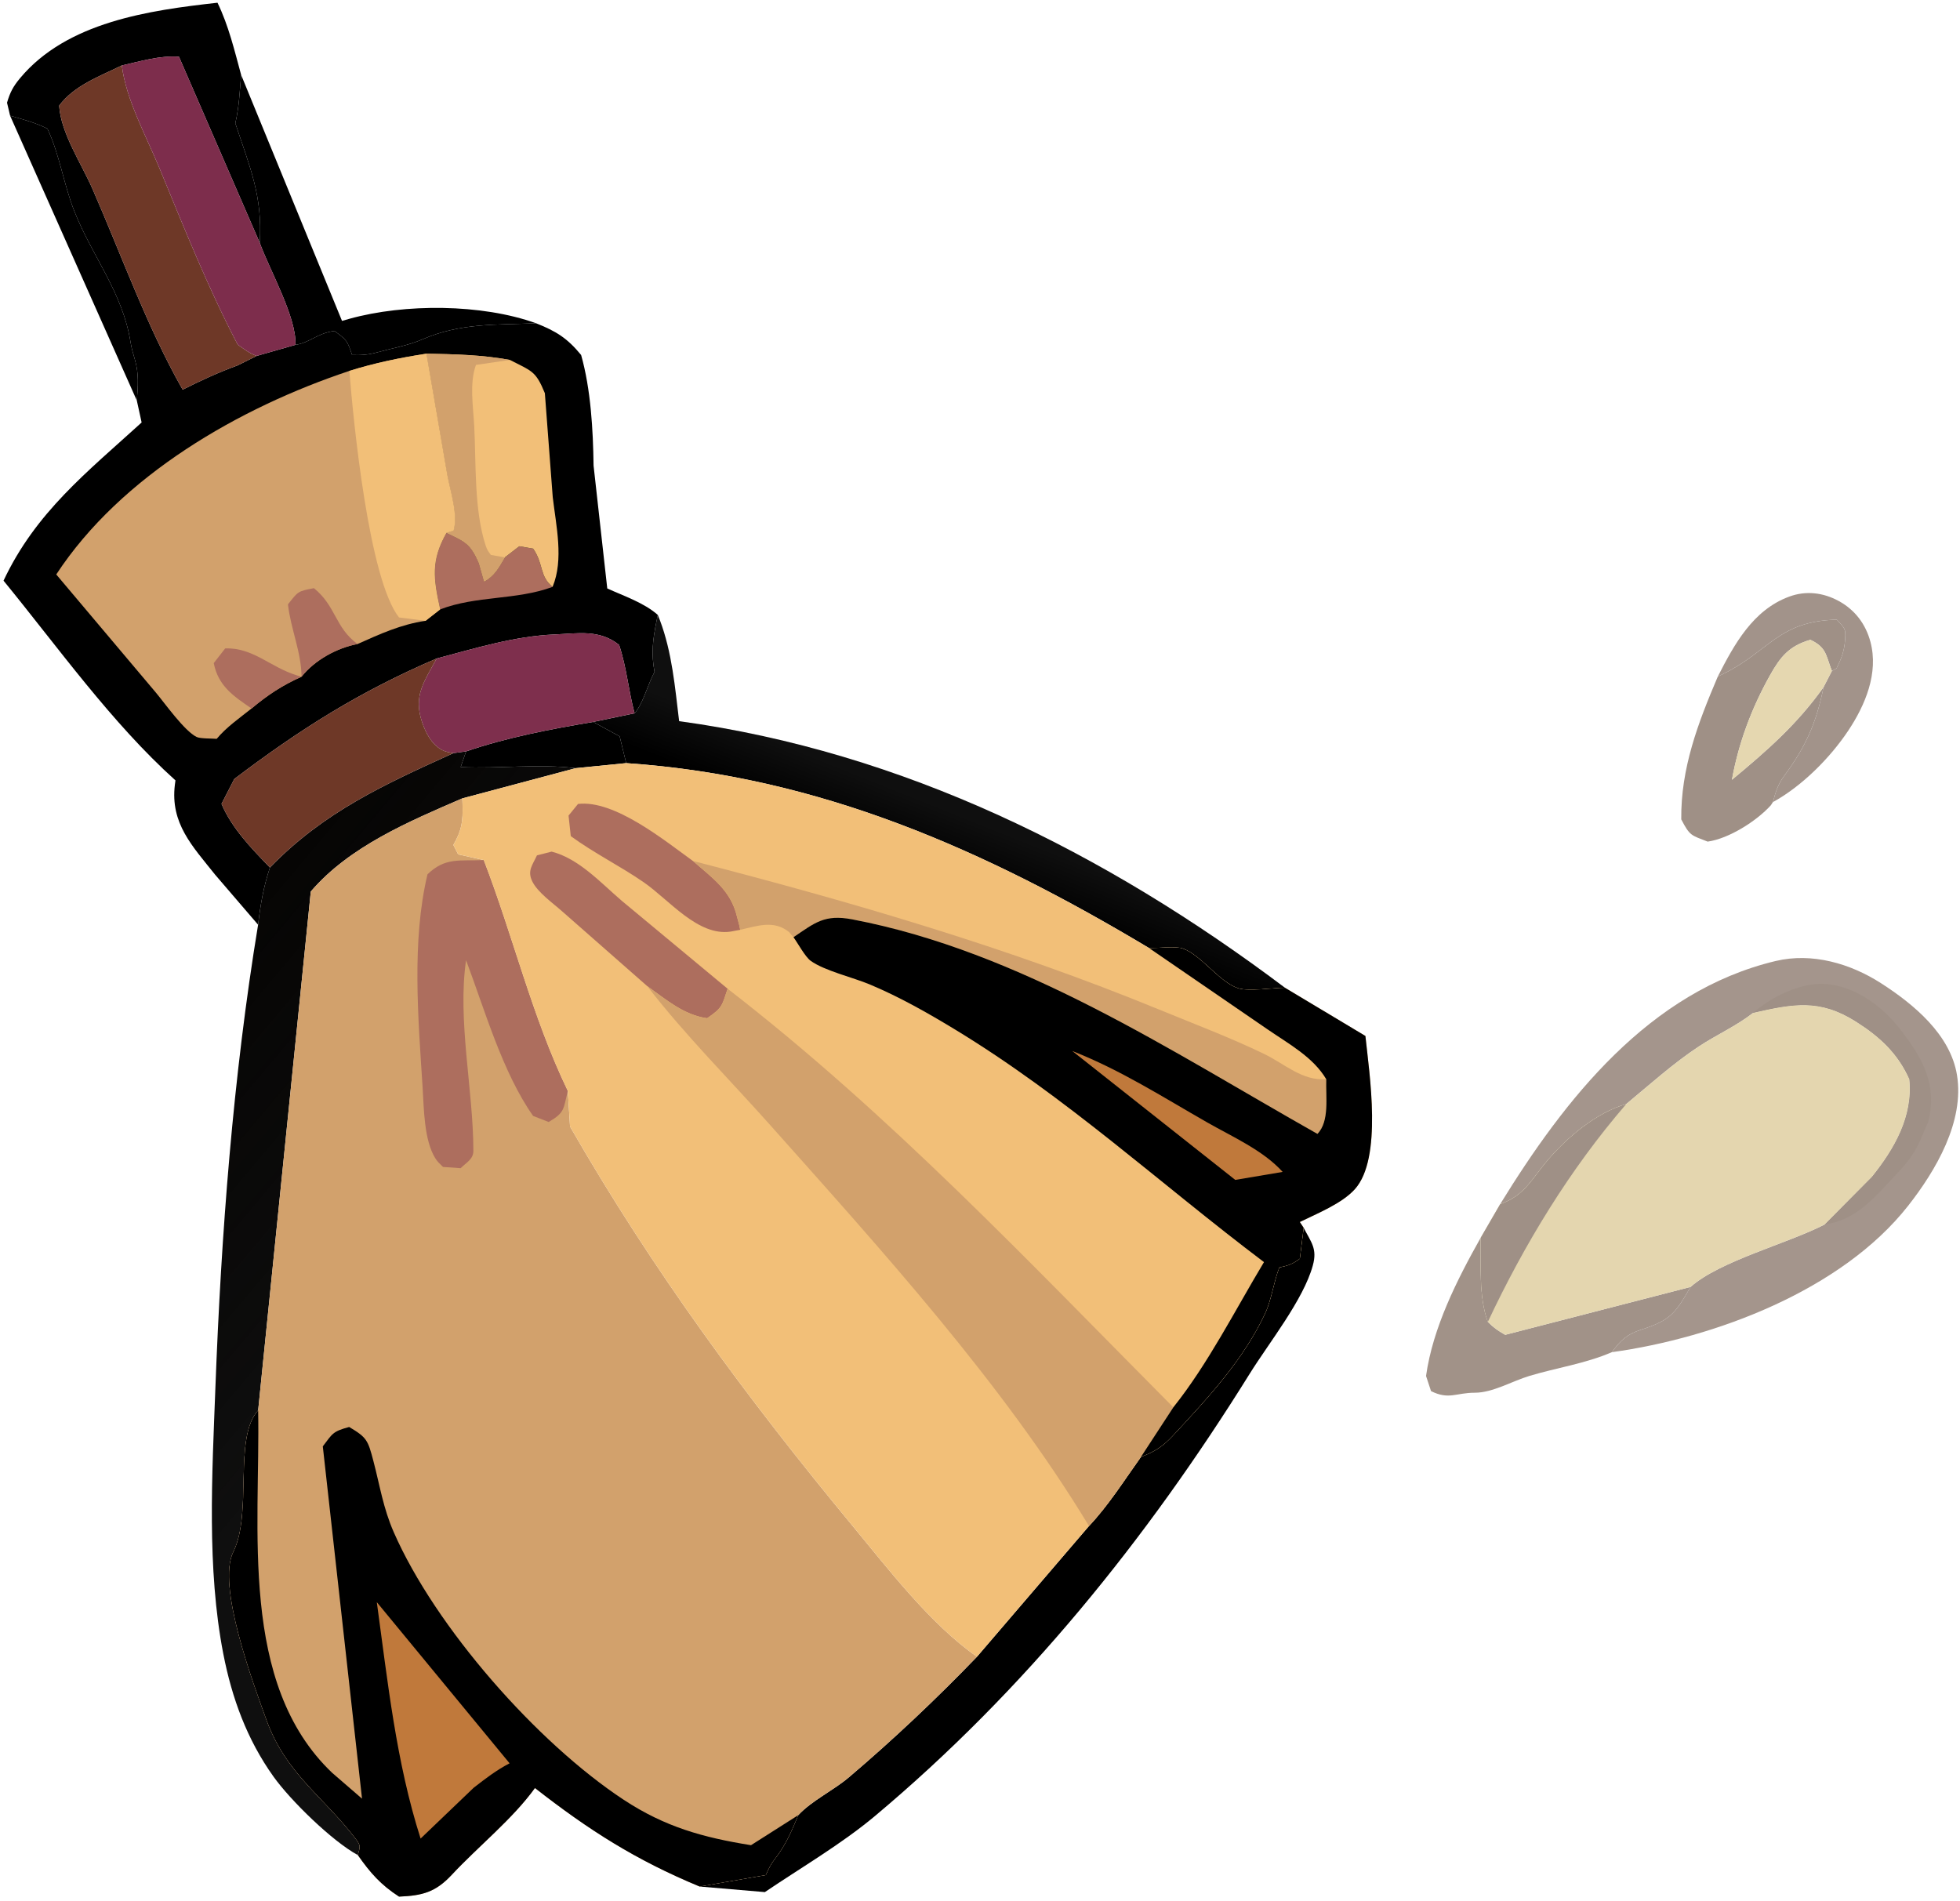 <svg width="334" height="324" viewBox="0 0 334 324" fill="none" xmlns="http://www.w3.org/2000/svg">
<path d="M292.729 115.299C295.528 109.814 298.707 103.971 304.876 101.686C307.738 100.626 310.677 100.981 313.329 102.424C316.094 103.928 317.929 106.35 318.739 109.39C320.154 114.706 317.857 120.171 314.949 124.534C311.848 129.185 307.035 134.011 302.118 136.699C302.583 134.963 302.953 133.694 304.036 132.229C307.724 127.244 309.511 123.208 310.747 117.109L312.166 114.346L312.967 113.9C313.825 112.138 314.289 110.946 314.423 108.971C314.556 107.008 314.32 107.099 313.005 105.603C302.979 105.87 301.621 110.948 293.521 114.923L292.729 115.299Z" fill="#9F9086" fill-opacity="0.961"/>
<path d="M41.094 12.773L58.282 54.688L59.562 54.325C68.963 51.718 82.089 51.761 91.36 55.096C84.429 55.385 78.511 55.024 72 57.826C69.483 58.909 66.868 59.331 64.25 60.059C62.787 60.466 61.506 60.558 60 60.5C59.188 58.051 59.083 57.935 57 56.406C54.016 56.781 52.853 58.402 50.34 58.772C50.583 54.138 45.967 46.062 44.26 41.375C44.772 33.41 42.591 28.539 40.097 21C40.741 18.335 40.85 15.504 41.094 12.773Z" fill="black"/>
<path d="M252.319 210.946C252.396 215.573 251.961 220.921 253.541 225.279C254.559 226.307 255.27 226.78 256.5 227.487L288.085 219.326C285.455 223.84 284.728 224.981 279.652 226.614C277.201 227.403 276.169 228.418 274.671 230.448C270.114 232.413 265.318 233.078 260.6 234.5C257.697 235.375 254.369 237.356 251.336 237.356C248.074 237.356 246.93 238.603 243.858 237.082L243.009 234.5C244.154 226.292 248.294 218.091 252.319 210.946Z" fill="#9F9086" fill-opacity="0.98"/>
<path d="M292.729 115.299L293.521 114.923C301.621 110.948 302.979 105.87 313.005 105.603C314.32 107.099 314.556 107.008 314.423 108.971C314.289 110.946 313.825 112.138 312.967 113.9L312.166 114.346L310.747 117.109C309.511 123.208 307.724 127.244 304.036 132.229C302.953 133.694 302.583 134.963 302.118 136.699L301.765 137.243C299.308 139.957 294.597 142.93 291 143.433C288.162 142.317 287.988 142.502 286.5 139.642C286.413 130.913 289.352 123.225 292.729 115.299ZM310.747 117.109L312.166 114.346C311.104 111.57 311.253 110.353 308.5 109.037C304.909 110.086 303.413 111.889 301.611 115.112C298.486 120.705 296.273 126.587 295.138 132.892C301.056 127.985 306.258 123.437 310.747 117.109Z" fill="#9F9086"/>
<path d="M310.747 117.109C306.258 123.437 301.056 127.985 295.138 132.892C296.273 126.587 298.486 120.705 301.611 115.112C303.413 111.889 304.909 110.086 308.5 109.037C311.253 110.353 311.104 111.57 312.166 114.346L310.747 117.109Z" fill="#E4D6AF" fill-opacity="0.988"/>
<path d="M222.153 209.241C223.447 211.749 224.502 212.797 223.718 215.664C222.118 221.52 216.239 228.848 212.961 234.116C195.396 262.346 174.633 288.088 149.095 309.5C143.416 314.261 136.507 318.288 130.339 322.463L119.224 321.514L130.5 319.554C130.923 318.584 131.331 317.714 131.99 316.877C133.859 314.503 134.876 312.118 136.027 309.352C138.357 306.849 141.997 305.158 144.654 302.902C152.189 296.507 159.642 289.465 166.491 282.346L185.572 260.074C188.894 256.553 191.618 252.221 194.436 248.28C196.796 247.399 198.172 246.501 199.886 244.654C205.733 238.357 211.942 231.704 215.602 223.796C216.705 221.414 217.018 218.533 218.005 216.005C219.48 215.703 220.292 215.416 221.5 214.51L222.153 209.241Z" fill="black"/>
<path d="M112.093 104.799L112.468 105.737C114.533 111.236 115.024 117.108 115.729 122.902C153.903 128.131 188.366 145.299 218.975 168.342C216.965 168.364 212.754 168.991 211 168.429C207.755 167.391 204.717 162.747 201.5 161.633C200.387 161.248 197.126 161.594 195.828 161.582C167.831 144.827 139.619 132.3 106.708 130.057L105.597 125.5L101.077 123.037L108.136 121.564C109.483 120.007 110.259 117.154 111.167 115.25L111.533 114.5C110.94 111.34 111.249 109 111.864 105.905L112.093 104.799Z" fill="url(#paint0_linear_1_250)"/>
<path d="M255.636 205.225C266.616 187.382 281.005 168.935 302.577 163.782C308.782 162.3 315.306 164.196 320.558 167.576C326.118 171.153 332.344 176.3 333.482 183.191C334.795 191.139 329.86 199.511 325.167 205.49C313.867 219.885 292.282 228.016 274.671 230.448C276.169 228.418 277.201 227.403 279.652 226.614C284.728 224.981 285.455 223.84 288.085 219.326C293.068 214.891 304.609 211.949 310.913 208.689L318.973 200.569C322.835 195.767 325.996 190.257 325.354 183.925C323.406 179.531 320.299 176.677 316.311 174.145C310.059 170.176 305.604 171.092 298.751 172.63C295.788 174.925 292.497 176.36 289.401 178.413C285.103 181.262 281.09 184.881 277.115 188.171C272.09 189.595 267.109 193.787 263.758 197.71C260.973 200.97 259.861 203.738 255.636 205.225Z" fill="#9F9086" fill-opacity="0.953"/>
<path d="M298.751 172.63C301.782 169.905 306.986 167.351 311.156 167.697C316.228 168.119 320.772 171.488 323.811 175.414C327.238 179.841 329.881 184.152 328.845 190C328.585 191.469 328.583 191.132 327.996 192.5L327.579 193.536C326.398 196.399 325.199 197.962 323.11 200.172C319.531 203.96 316.377 207.949 310.913 208.689L318.973 200.569C322.835 195.767 325.996 190.257 325.354 183.925C323.406 179.531 320.299 176.677 316.311 174.145C310.059 170.176 305.604 171.092 298.751 172.63Z" fill="#9F9086"/>
<path d="M79.429 128.054C86.584 125.632 93.66 124.295 101.077 123.037L105.597 125.5L106.708 130.057L98.096 130.916L78.779 136.067C69.717 139.986 59.529 144.264 52.962 151.938L43.991 240.373C39.727 245.058 43.091 257.796 39.757 264.5C36.922 270.201 43.136 286.833 45.411 293.119C48.746 302.335 55.114 306.138 60.642 313.417C61.531 314.587 61.371 314.749 60.978 316.157C56.597 313.774 49.533 306.875 46.612 302.788C42.092 296.466 39.522 289.415 38.05 281.844C35.224 267.307 36.147 251.325 36.701 236.617C37.69 210.34 39.703 183.548 43.982 157.599C44.379 154.159 44.905 151.143 45.996 147.85C55.203 138.363 65.404 133.734 77.261 128.353L79.429 128.054ZM79.429 128.054L78.5 130.731C84.956 131.033 91.711 130.133 98.096 130.916L106.708 130.057L105.597 125.5L101.077 123.037C93.66 124.295 86.584 125.632 79.429 128.054Z" fill="url(#paint1_linear_1_250)"/>
<path d="M79.429 128.054C86.584 125.632 93.66 124.295 101.077 123.037L105.597 125.5L106.708 130.057L98.096 130.916C91.711 130.133 84.956 131.033 78.5 130.731L79.429 128.054Z" fill="black"/>
<path d="M298.751 172.63C305.604 171.092 310.059 170.176 316.311 174.145C320.299 176.677 323.406 179.531 325.354 183.925C325.996 190.257 322.835 195.767 318.973 200.569L310.913 208.689C304.609 211.949 293.068 214.891 288.085 219.326L256.5 227.487C255.27 226.78 254.559 226.307 253.541 225.279C251.961 220.921 252.396 215.573 252.319 210.946L255.636 205.225C259.861 203.738 260.973 200.97 263.758 197.71C267.109 193.787 272.09 189.595 277.115 188.171C281.09 184.881 285.103 181.262 289.401 178.413C292.497 176.36 295.788 174.925 298.751 172.63Z" fill="#E4D6AF"/>
<path d="M255.636 205.225C259.861 203.738 260.973 200.97 263.758 197.71C267.109 193.787 272.09 189.595 277.115 188.171C267.491 199.325 259.803 211.976 253.541 225.279C251.961 220.921 252.396 215.573 252.319 210.946L255.636 205.225Z" fill="#9F9086"/>
<path d="M1.72 19.716L1.198 17.5C1.711 15.748 2.227 14.754 3.413 13.33C11.403 3.732 25.442 1.756 37.063 0.466C38.966 4.386 39.952 8.585 41.094 12.773C40.85 15.504 40.741 18.335 40.097 21C42.591 28.539 44.772 33.41 44.26 41.375C45.967 46.062 50.583 54.138 50.34 58.772C52.853 58.402 54.016 56.781 57 56.406C59.083 57.935 59.188 58.051 60 60.5C61.506 60.558 62.787 60.466 64.25 60.059C66.868 59.331 69.483 58.909 72 57.826C78.511 55.024 84.429 55.385 91.36 55.096C94.789 56.454 96.681 57.638 99.029 60.5C100.681 66.361 101.067 73.262 101.15 79.355L103.483 100.287C106.3 101.571 109.777 102.737 112.093 104.799L111.864 105.905C111.249 109 110.94 111.34 111.533 114.5L111.167 115.25C110.259 117.154 109.483 120.007 108.136 121.564L101.077 123.037C93.66 124.295 86.584 125.632 79.429 128.054L77.261 128.353C65.404 133.734 55.203 138.363 45.996 147.85C44.905 151.143 44.379 154.159 43.982 157.599L36.672 149.085C32.776 144.195 29.003 140.331 29.798 133.752L29.9 133C19.009 123.197 9.895 110.322 0.603 98.963C6.086 87.292 14.858 80.451 24.134 72L23.317 68.265L1.72 19.716ZM20.757 11.154C16.983 13.013 12.649 14.554 10.085 18C10.356 22.649 13.835 27.805 15.729 32.123C20.675 43.403 25.042 55.721 31.127 66.408C34.275 64.825 37.199 63.476 40.5 62.268L43.735 60.659L50.34 58.772C50.583 54.138 45.967 46.062 44.26 41.375L30.5 9.671C27.237 9.426 23.929 10.458 20.757 11.154ZM39.924 132.761L37.746 137C39.547 141.217 42.85 144.584 45.996 147.85C55.203 138.363 65.404 133.734 77.261 128.353C76.535 128.218 75.973 128.16 75.289 127.794C73.553 126.865 72.562 124.924 71.946 123.136C70.359 118.526 72.331 116.122 74.407 112.227C61.271 117.868 51.224 124.206 39.924 132.761ZM74.407 112.227C72.331 116.122 70.359 118.526 71.946 123.136C72.562 124.924 73.553 126.865 75.289 127.794C75.973 128.16 76.535 128.218 77.261 128.353L79.429 128.054C86.584 125.632 93.66 124.295 101.077 123.037L108.136 121.564C107.092 117.678 106.8 113.786 105.5 109.906C102.131 107.229 98.497 107.958 94.5 108.129C87.627 108.422 81.029 110.48 74.407 112.227ZM1.72 19.716L23.317 68.265C23.52 65.845 23.677 63.728 23.007 61.362C22.72 60.348 22.421 59.413 22.256 58.368C20.899 49.787 15.747 43.808 12.645 35.934C10.836 31.342 10.172 26.383 8.08 21.927C6.036 20.902 3.908 20.341 1.72 19.716Z" fill="black"/>
<path d="M76.077 90.803C79.235 92.292 80.188 92.646 81.62 96L82.5 99.114C84.314 98.121 85.012 96.706 86.032 94.994L88.5 93.097L90.845 93.5C92.678 96.131 91.88 98.173 94.163 100.023C87.956 102.312 81.178 101.482 75.003 103.858C73.831 98.551 73.404 95.536 76.077 90.803Z" fill="#AD6E5E"/>
<path d="M1.72 19.716C3.908 20.341 6.036 20.902 8.08 21.927C10.172 26.383 10.836 31.342 12.645 35.934C15.747 43.808 20.899 49.787 22.256 58.368C22.421 59.413 22.72 60.348 23.007 61.362C23.677 63.728 23.52 65.845 23.317 68.265L1.72 19.716Z" fill="black"/>
<path d="M74.407 112.227C81.029 110.48 87.627 108.422 94.5 108.129C98.497 107.958 102.131 107.229 105.5 109.906C106.8 113.786 107.092 117.678 108.136 121.564L101.077 123.037C93.66 124.295 86.584 125.632 79.429 128.054L77.261 128.353C76.535 128.218 75.973 128.16 75.289 127.794C73.553 126.865 72.562 124.924 71.946 123.136C70.359 118.526 72.331 116.122 74.407 112.227Z" fill="#7B2B4A" fill-opacity="0.98"/>
<path d="M39.924 132.761C51.224 124.206 61.271 117.868 74.407 112.227C72.331 116.122 70.359 118.526 71.946 123.136C72.562 124.924 73.553 126.865 75.289 127.794C75.973 128.16 76.535 128.218 77.261 128.353C65.404 133.734 55.203 138.363 45.996 147.85C42.85 144.584 39.547 141.217 37.746 137L39.924 132.761Z" fill="#6C3625" fill-opacity="0.988"/>
<path d="M72.67 60.275C77.493 60.369 82.14 60.467 86.9 61.344C90.643 63.273 91.282 63.183 92.849 67.009L94.191 84.72C94.76 89.611 96.103 95.366 94.163 100.023C91.88 98.173 92.678 96.131 90.845 93.5L88.5 93.097L86.032 94.994C85.012 96.706 84.314 98.121 82.5 99.114L81.62 96C80.188 92.646 79.235 92.292 76.077 90.803L77.297 90.433C78.082 87.655 76.741 83.738 76.22 80.908L72.67 60.275Z" fill="#F2BF78"/>
<path d="M72.67 60.275C77.493 60.369 82.14 60.467 86.9 61.344L81.106 62.189C79.968 65.337 80.64 69.293 80.812 72.593C81.144 78.968 80.762 86.889 82.769 93C83.022 93.768 83.226 93.984 83.645 94.571L86.032 94.994C85.012 96.706 84.314 98.121 82.5 99.114L81.62 96C80.188 92.646 79.235 92.292 76.077 90.803L77.297 90.433C78.082 87.655 76.741 83.738 76.22 80.908L72.67 60.275Z" fill="#D2A16C"/>
<path d="M20.757 11.154C23.929 10.458 27.237 9.426 30.5 9.671L44.26 41.375C45.967 46.062 50.583 54.138 50.34 58.772L43.735 60.659L40.5 62.268C37.199 63.476 34.275 64.825 31.127 66.408C25.042 55.721 20.675 43.403 15.729 32.123C13.835 27.805 10.356 22.649 10.085 18C12.649 14.554 16.983 13.013 20.757 11.154ZM20.757 11.154C21.514 17.082 24.886 23.124 27.168 28.65C31.38 38.847 35.384 48.928 40.5 58.721C41.595 59.503 42.464 60.19 43.735 60.659L50.34 58.772C50.583 54.138 45.967 46.062 44.26 41.375L30.5 9.671C27.237 9.426 23.929 10.458 20.757 11.154Z" fill="#6C3625" fill-opacity="0.988"/>
<path d="M20.757 11.154C23.929 10.458 27.237 9.426 30.5 9.671L44.26 41.375C45.967 46.062 50.583 54.138 50.34 58.772L43.735 60.659C42.464 60.19 41.595 59.503 40.5 58.721C35.384 48.928 31.38 38.847 27.168 28.65C24.886 23.124 21.514 17.082 20.757 11.154Z" fill="#7B2B4A" fill-opacity="0.988"/>
<path d="M59.537 63.21C63.911 61.845 68.144 60.976 72.67 60.275L76.22 80.908C76.741 83.738 78.082 87.655 77.297 90.433L76.077 90.803C73.404 95.536 73.831 98.551 75.003 103.858L72.522 105.8C68.306 106.418 64.775 108.045 60.927 109.76C57.408 110.417 53.619 112.501 51.386 115.332C48.101 116.797 45.619 118.44 42.863 120.747C40.824 122.379 38.598 123.909 36.924 125.918C36.124 125.843 34.141 125.909 33.5 125.595C31.431 124.582 28.086 119.857 26.563 118.035L9.586 97.903C20.634 81.037 40.83 69.442 59.537 63.21Z" fill="#D2A16C"/>
<path d="M42.863 120.747C39.691 118.572 37.192 116.886 36.423 113.012L38.379 110.5C43.184 110.361 46.018 113.701 50.636 115.115L51.386 115.332C48.101 116.797 45.619 118.44 42.863 120.747Z" fill="#AD6E5E"/>
<path d="M51.386 115.332C51.336 111.05 49.55 107.251 49.072 103C50.825 100.77 50.725 100.766 53.5 100.239C57.287 103.321 57.072 106.941 60.927 109.76C57.408 110.417 53.619 112.501 51.386 115.332Z" fill="#AD6E5E"/>
<path d="M59.537 63.21C63.911 61.845 68.144 60.976 72.67 60.275L76.22 80.908C76.741 83.738 78.082 87.655 77.297 90.433L76.077 90.803C73.404 95.536 73.831 98.551 75.003 103.858L72.522 105.8L68 105.232C62.865 98.768 60.213 71.852 59.537 63.21Z" fill="#F2BF78"/>
<path d="M43.991 240.373L52.962 151.938C59.529 144.264 69.717 139.986 78.779 136.067L78.817 137.006C78.898 139.976 78.731 141.425 77.257 144L78.071 145.604L82.43 146.579C87.438 159.55 90.681 173.359 96.763 185.941L97.14 192C111.255 216.568 127.259 238.241 145.282 260.044C151.383 267.424 158.632 276.898 166.491 282.346C159.642 289.465 152.189 296.507 144.654 302.902C141.997 305.158 138.357 306.849 136.027 309.352C134.876 312.118 133.859 314.503 131.99 316.877C131.331 317.714 130.923 318.584 130.5 319.554L119.224 321.514C108.322 316.992 100.374 311.92 91.16 304.726C87.379 309.987 81.467 314.706 76.991 319.511C74.219 322.488 71.98 323.066 68 323.234C64.884 321.222 63.1 319.181 60.978 316.157C61.371 314.749 61.531 314.587 60.642 313.417C55.114 306.138 48.746 302.335 45.411 293.119C43.136 286.833 36.922 270.201 39.757 264.5C43.091 257.796 39.727 245.058 43.991 240.373Z" fill="#D2A16C"/>
<path d="M96.763 185.941C95.966 189.001 96.33 189.555 93.5 191.219L90.844 190.18C85.631 182.776 82.627 172.173 79.421 163.644C77.927 173.932 80.652 185.702 80.668 196.133C80.67 197.555 79.473 198.122 78.5 199.088L75.5 198.883C74.923 198.309 74.59 198.058 74.179 197.4C72.237 194.288 72.241 188.859 72.011 185.249C71.27 173.628 70.128 160.363 72.852 149C75.92 146.049 78.322 146.775 82.43 146.579C87.438 159.55 90.681 173.359 96.763 185.941Z" fill="#AD6E5E"/>
<path d="M60.978 316.157C61.371 314.749 61.531 314.587 60.642 313.417C55.114 306.138 48.746 302.335 45.411 293.119C43.136 286.833 36.922 270.201 39.757 264.5C43.091 257.796 39.727 245.058 43.991 240.373C44.382 260.46 40.64 286.924 56.587 302.122L61.692 306.538L55.008 246.5C56.688 244.286 56.692 243.958 59.5 243.196C62.525 244.986 62.697 245.449 63.632 249.006C64.751 253.261 65.292 257.001 67.101 261.13C74.205 277.339 91.531 297.022 106.294 306.736C113.316 311.355 119.798 313.159 127.978 314.469L136.027 309.352C134.876 312.118 133.859 314.503 131.99 316.877C131.331 317.714 130.923 318.584 130.5 319.554L119.224 321.514C108.322 316.992 100.374 311.92 91.16 304.726C87.379 309.987 81.467 314.706 76.991 319.511C74.219 322.488 71.98 323.066 68 323.234C64.884 321.222 63.1 319.181 60.978 316.157Z" fill="black"/>
<path d="M64.212 273.054L86.84 300.515C84.593 301.671 82.71 303.137 80.716 304.681L71.674 313.339C67.505 300.326 66.064 286.537 64.212 273.054Z" fill="#C0793B"/>
<path d="M106.708 130.057C139.619 132.3 167.831 144.827 195.828 161.582C197.126 161.594 200.387 161.248 201.5 161.633C204.717 162.747 207.755 167.391 211 168.429C212.754 168.991 216.965 168.364 218.975 168.342L232.676 176.556C233.353 183.029 235.62 197.405 230.872 202.675C228.666 205.125 224.449 206.81 221.5 208.26L222.153 209.241L221.5 214.51C220.292 215.416 219.48 215.703 218.005 216.005C217.018 218.533 216.705 221.414 215.602 223.796C211.942 231.704 205.733 238.357 199.886 244.654C198.172 246.501 196.796 247.399 194.436 248.28C191.618 252.221 188.894 256.553 185.572 260.074L166.491 282.346C158.632 276.898 151.383 267.424 145.282 260.044C127.259 238.241 111.255 216.568 97.14 192L96.763 185.941C90.681 173.359 87.438 159.55 82.43 146.579L78.071 145.604L77.257 144C78.731 141.425 78.898 139.976 78.817 137.006L78.779 136.067L98.096 130.916L106.708 130.057Z" fill="#F2BF78"/>
<path d="M126.138 158.461L124.507 158.768C118.92 159.594 114.047 153.364 109.68 150.352C105.635 147.562 101.247 145.406 97.266 142.5L96.885 139L98.5 137.013C104.699 136.275 113.187 143.204 118.072 146.727C121.39 149.618 124.536 151.751 125.584 156.198L125.947 157.561L126.138 158.461Z" fill="#AD6E5E"/>
<path d="M110.288 168.056L95.811 155.331C94.257 153.941 91.598 152.08 90.691 150.186C89.825 148.378 90.746 147.432 91.5 145.779L94 145.137C98.627 146.312 102.373 150.452 105.949 153.516L123.99 168.505C123.03 171.389 123.128 171.738 120.5 173.533C116.51 172.987 113.499 170.33 110.288 168.056Z" fill="#AD6E5E"/>
<path d="M118.072 146.727C145.12 153.711 171.675 161.442 197.561 172.069C203.419 174.474 209.695 176.851 215.379 179.598C218.916 181.308 221.898 184.231 226.003 183.93C225.898 186.919 226.598 191.106 224.5 193.242C199.342 179.036 174.047 162.185 145.227 156.683C140.489 155.778 138.851 157.273 135.215 159.724L134.469 158.85C131.842 156.723 129.037 157.827 126.138 158.461L125.947 157.561L125.584 156.198C124.536 151.751 121.39 149.618 118.072 146.727Z" fill="#D2A16C"/>
<path d="M123.99 168.505C151.736 189.968 175.309 215.049 199.945 239.845L194.436 248.28C191.618 252.221 188.894 256.553 185.572 260.074C170.816 235.691 150.239 213.073 131.313 191.818C124.306 183.948 116.731 176.395 110.288 168.056C113.499 170.33 116.51 172.987 120.5 173.533C123.128 171.738 123.03 171.389 123.99 168.505Z" fill="#D2A16C"/>
<path d="M135.215 159.724C138.851 157.273 140.489 155.778 145.227 156.683C174.047 162.185 199.342 179.036 224.5 193.242C226.598 191.106 225.898 186.919 226.003 183.93C223.774 180.147 219.569 177.885 216.028 175.447L195.828 161.582C197.126 161.594 200.387 161.248 201.5 161.633C204.717 162.747 207.755 167.391 211 168.429C212.754 168.991 216.965 168.364 218.975 168.342L232.676 176.556C233.353 183.029 235.62 197.405 230.872 202.675C228.666 205.125 224.449 206.81 221.5 208.26L222.153 209.241L221.5 214.51C220.292 215.416 219.48 215.703 218.005 216.005C217.018 218.533 216.705 221.414 215.602 223.796C211.942 231.704 205.733 238.357 199.886 244.654C198.172 246.501 196.796 247.399 194.436 248.28L199.945 239.845C205.839 232.477 210.521 223.203 215.393 215.095C197.664 201.723 181.764 186.976 162.607 175.369C157.942 172.543 153.229 169.876 148.191 167.763C145.39 166.588 140.496 165.441 138.152 163.753C137.214 163.078 135.957 160.741 135.215 159.724Z" fill="black"/>
<path d="M182.718 179.113C191.014 182.382 198.044 186.91 205.733 191.298C210.044 193.759 215.22 196.024 218.577 199.724L210.5 201.086L182.718 179.113Z" fill="#C0793B"/>
<defs>
<linearGradient id="paint0_linear_1_250" x1="150.219" y1="133.468" x2="146.465" y2="142.827" gradientUnits="userSpaceOnUse">
<stop stop-opacity="0.941"/>
<stop offset="1"/>
</linearGradient>
<linearGradient id="paint1_linear_1_250" x1="79.936" y1="214.536" x2="28.274" y2="171.068" gradientUnits="userSpaceOnUse">
<stop stop-opacity="0.941"/>
<stop offset="1" stop-color="#060504"/>
</linearGradient>
</defs>
</svg>
